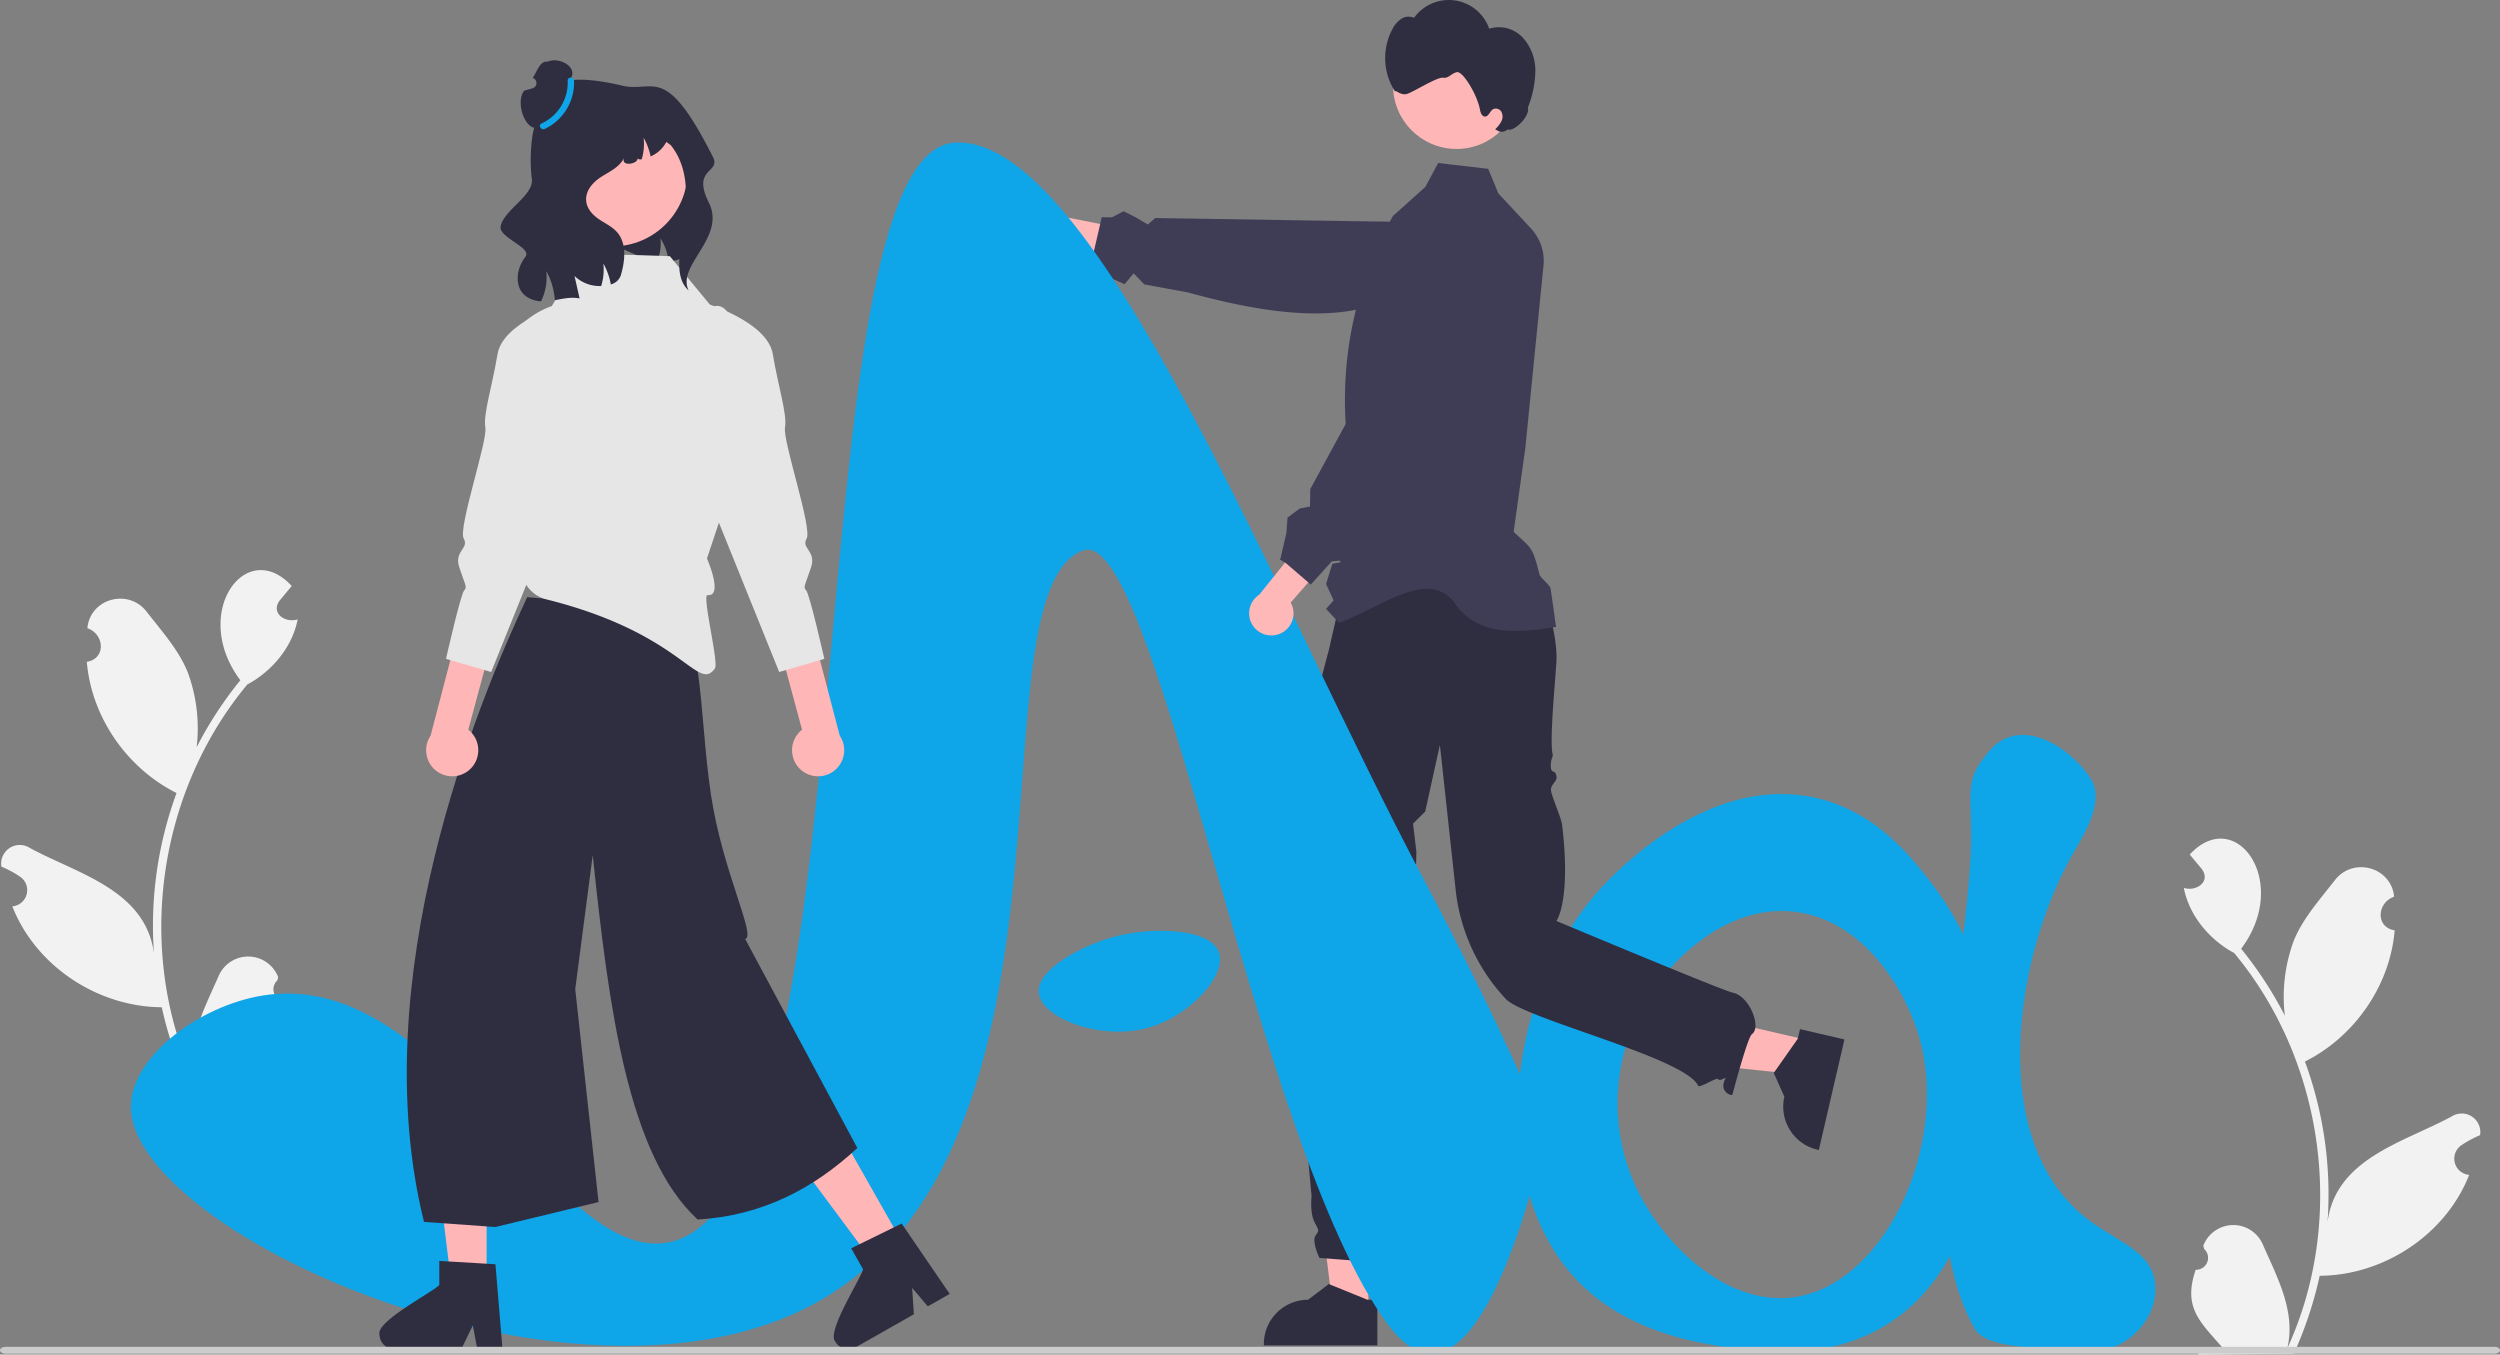 <svg xmlns="http://www.w3.org/2000/svg" data-name="Layer 1" width="744.807" height="403.554" viewBox="0 0 744.807 403.554" xmlns:xlink="http://www.w3.org/1999/xlink"><rect x="0" y="0" width="744.807" height="403.554" fill="#808080" stroke="none"/><path d="M803.29,511.718c-6.06-7.918-16.558-21.634-34.613-25.758-34.017-7.772-63.247,25.724-66.006,28.978-27.525,32.462-31.786,88.612-4.025,115.913,14.229,13.993,33.565,17.157,41.857,18.514,9.741,1.594,32.402,5.302,51.517-8.05,10.264-7.169,15.187-16.24,18.514-22.539C826.142,589.227,828.166,544.22,803.29,511.718ZM761.037,634.806c-19.942,2.06-38.841-16.653-46.604-34.176a59.499,59.499,0,0,1,8.285-61.103c2.879-3.49,18.193-22.052,39.354-19.677,20.812,2.336,33.206,23.345,37.283,37.283C808.589,588.693,789.195,631.897,761.037,634.806Z" transform="translate(-227.597 -248.223)" fill="#0ea5e9"/><polygon points="407.676 390.653 397.189 390.653 392.2 350.202 407.678 350.202 407.676 390.653" fill="#ffb6b6"/><path d="M634.993,635.451l-11.197-4.554-.321-.132-6.182,4.686a13.164,13.164,0,0,0-13.162,13.162v.427H637.944V635.451Z" transform="translate(-227.597 -248.223)" fill="#2f2e41"/><polygon points="538.995 309.986 536.629 320.203 496.095 315.941 499.586 300.861 538.995 309.986" fill="#ffb6b6"/><path d="M763.858,554.828l-.608,2.61-.062.269-6.943,9.875-.211.295,3.166,7.078a13.155,13.155,0,0,0,9.858,15.787l.412.095,7.63-32.938Z" transform="translate(-227.597 -248.223)" fill="#2f2e41"/><path d="M628.16,421.455l57.828,2.024.403-.586s4.933,11.51,4.933,21.375c0,3.28-2.281,24.733-1.122,28.792.144.505-.848,1.742-.523,4.092.211,1.525,1.376.352,1.644,2.466.192,1.517-1.859,2.355-1.644,4.111.234,1.918,3.056,8.13,3.31,10.263,2.704,22.712-1.697,28.614-1.697,28.614s49.458,20.724,52.517,21.353c5.134,1.056,8.6,10.39,5.755,12.332-1.355.924-5.863,18.143-5.863,18.143-.962.174-3.972-1.335-2.054-4.905.353-.657-1.752,1.015-2.102.229-.372-.837-5.642,2.834-6.068,1.906-3.826-8.339-51.701-19.895-57.268-25.829a56.398,56.398,0,0,1-14.868-31.869l-4.769-43.805-4.377,19.855-3.621,3.578.993,8.344-.171,8.099-9.043,33.707s-1.356,62.948.822,64.947c1.18,1.083,6.186,14.418-3.288,15.62l-17.214-1.328s-2.319-4.888-1.16-6.627,1.09-1.265-.325-4.111-.835-7.67-.835-7.67a568.25,568.25,0,0,1-2.664-68.229c.863-37.409,6.092-80.384,6.092-81.259A5.784,5.784,0,0,0,621.3,452.477v-2.361l2.221-8.367Z" transform="translate(-227.597 -248.223)" fill="#2f2e41"/><path d="M691.169,434.982c-14.601,2.525-24.393,1.564-30.418-7.399-7.861-10.01-22.157,1.81-34.219,6.204l-1.431-1.546-2.433-2.623,2.236-2.532-2.236-4.883,1.866-6.026,2.384-.436-.641-5.188-1.003-3.034,2.943-3.231,2.499-8.065-1.8-16.878a112.433,112.433,0,0,1,13.664-66.772l6.832-6.133,2.836-2.549,3.806-7.103,4.02.469,10.885,1.258.37.888,2.672,6.445,9.706,10.426a14.193,14.193,0,0,1,3.735,11.072h0l-.279,2.812-.206,2.022-.97,9.734-3.954,39.766-.296,2.113-3.182,22.863c5.171,4.998,5.486,3.908,7.681,12.704.247.978,3.108,3.157,3.288,4.111C689.78,424.821,691.169,434.982,691.169,434.982Z" transform="translate(-227.597 -248.223)" fill="#3f3d56"/><circle cx="433.926" cy="25.472" r="18.905" fill="#ffb6b6"/><path d="M681.302,259.463a9.748,9.748,0,0,0-10.033-2.692,12.752,12.752,0,0,0-22.392-3.238,3.965,3.965,0,0,0-3.881.357,8.176,8.176,0,0,0-2.612,3.082,18.351,18.351,0,0,0,1.03,18.816c-.74-1.494,1.34,1.079,3.368.405,1.742-.456,8.895-5.043,10.681-4.812,1.785.232,2.364-1.208,4.111-1.644,1.71-.547,6.077,6.524,6.952,11.202.166.887.568,1.988,1.47,2.008,1.111.025,1.443-1.566,2.38-2.163a1.912,1.912,0,0,1,2.539.778,3.116,3.116,0,0,1-.053,2.853,9.21,9.21,0,0,1-1.824,2.326l.485.267a2.532,2.532,0,0,0,3.214-.218c1.806.815,6.717-3.779,6.065-6.559a30.749,30.749,0,0,0,2.214-10.703A14.691,14.691,0,0,0,681.302,259.463Z" transform="translate(-227.597 -248.223)" fill="#2f2e41"/><path d="M535.594,323.168a6.567,6.567,0,0,0,9.998-1.199l40.412,9.671-4.035-11.436-38.652-7.634a6.603,6.603,0,0,0-7.723,10.598Z" transform="translate(-227.597 -248.223)" fill="#ffb8b8"/><path d="M656.329,316.133l-3.237-1.688-14.767-.232-.541-.005-.03.003-11.322-.173-54.67-.857-2.198,1.92-3.38-2.007-3.831-1.942-3.516,1.827-3.007-.047-.458,2.017-.004.007-.013.058-2.036,8.802-.004.007.025,2.076,3.537,3.811,1.875,1.437,3.893,1.722,2.695-3.21,3.161,3.283,12.959,2.386c21.664,5.968,41.612,8.841,56.921,3.324l1.924-.09,15.196-.723a10.528,10.528,0,0,0,9.409-6.929l.004-.007a10.427,10.427,0,0,0,.604-4.15,10.272,10.272,0,0,0-.919-3.747,10.592,10.592,0,0,0-4.71-5.007Z" transform="translate(-227.597 -248.223)" fill="#3f3d56"/><path d="M881.739,626.518a3.564,3.564,0,0,0,2.524-6.201c-.093-.356-.16-.612-.253-.968a9.575,9.575,0,0,1,17.749-.336c4.318,9.846,9.881,20.028,7.267,30.943,17.594-38.227,11.037-85.508-15.81-117.8-7.374-3.971-13.387-11.093-15.014-19.414,3.642,1.195,8.14-1.8,5.374-5.598-1.197-1.45-2.405-2.889-3.602-4.339,13.65-14.818,30.301,8.108,15.31,28.074a114.265,114.265,0,0,1,13.024,19.951,48.043,48.043,0,0,1,2.656-22.342c2.682-6.649,7.775-12.276,12.252-18.044,5.443-7.029,16.813-3.918,17.639,4.928-5.069,1.72-5.659,9.071.166,10.02-1.367,16.483-11.982,31.721-26.732,39.085a114.709,114.709,0,0,1,6.725,47.885c2.435-19.011,22.771-23.812,36.944-31.494a5.549,5.549,0,0,1,8.516,5.54,32.051,32.051,0,0,0-5.589,3.017,4.844,4.844,0,0,0,2.335,8.821c-7.011,17.839-25.462,29.949-44.529,30.064a117.929,117.929,0,0,1-7.701,23.201l-28.298.269c-.104-.313-.199-.637-.293-.951a32.153,32.153,0,0,0,7.826-.541c-7.008-8.139-12.407-12.274-8.483-23.767Z" transform="translate(-227.597 -248.223)" fill="#f2f2f2"/><path d="M312.747,546.518a3.564,3.564,0,0,1-2.524-6.201c.093-.356.16-.612.253-.968a9.575,9.575,0,0,0-17.749-.336c-4.318,9.846-9.881,20.028-7.267,30.943-17.594-38.227-11.037-85.508,15.81-117.8,7.374-3.971,13.387-11.093,15.014-19.414-3.642,1.195-8.14-1.8-5.374-5.598,1.197-1.45,2.405-2.889,3.602-4.339-13.65-14.818-30.301,8.108-15.31,28.074a114.265,114.265,0,0,0-13.024,19.951,48.043,48.043,0,0,0-2.656-22.342c-2.682-6.649-7.775-12.276-12.252-18.044-5.443-7.029-16.813-3.918-17.639,4.928,5.069,1.72,5.659,9.071-.166,10.02,1.367,16.483,11.982,31.721,26.732,39.085a114.71,114.71,0,0,0-6.725,47.885c-2.435-19.011-22.771-23.812-36.944-31.494a5.549,5.549,0,0,0-8.516,5.54,32.051,32.051,0,0,1,5.589,3.017,4.844,4.844,0,0,1-2.335,8.821c7.011,17.839,25.462,29.949,44.529,30.064a117.929,117.929,0,0,0,7.701,23.201l28.298.269c.104-.313.199-.637.293-.951a32.153,32.153,0,0,1-7.826-.541c7.008-8.139,12.407-12.274,8.483-23.767Z" transform="translate(-227.597 -248.223)" fill="#f2f2f2"/><path d="M305.86,544.811c53.169-8.604,86.007,79.177,120.299,73.652,62.847-10.125,36.797-325.074,85.928-327.753,41.88-2.283,95.605,136.698,139.975,220.079,23.322,43.828,36,75,36,75s-19.406,94.168-47,57c-39.419-53.097-69.059-239.039-90.921-230.553-33.476,12.994,4.282,172.867-76.107,222.184-70.217,43.076-207.372-18.127-207.454-56.467C266.548,563.23,286.725,547.908,305.86,544.811Z" transform="translate(-227.597 -248.223)" fill="#0ea5e9"/><path d="M561.354,526.853c-10.835,2.479-25.063,10.144-24.291,17.206.827,7.57,18.904,14.585,33.401,10.121,11.893-3.662,22.715-15.462,20.243-22.267C588.154,524.889,571.89,524.442,561.354,526.853Z" transform="translate(-227.597 -248.223)" fill="#0ea5e9"/><path d="M845.816,501.445c3.497-5.921,8.499-14.698,4.83-20.917-5.009-8.492-20.542-19.814-30.207-8.77-7.346,8.394-5.696,11.75-5.598,24.782.268,35.575-19.872,111.549,1.178,147.702,3.94,6.768,25.719,5.426,34.348,6.267,9.564.933,19.942-8.366,19.351-19.128-.529-9.638-9.586-12.445-18.636-18.784C818.535,589.797,827.706,532.11,845.816,501.445Z" transform="translate(-227.597 -248.223)" fill="#0ea5e9"/><path d="M434.47,297.68q-.33,3.96-.64,7.92a52.441,52.441,0,0,1-1.29,9.18,5.281,5.281,0,0,1-1.05,2.29c-.94,1.07.8,7.33-.49,7.93a12.747,12.747,0,0,1-4.16,1.17c-.06-.44-.14-.88-.23-1.31-.01-.05-.02-.09-.03-.14a16.686,16.686,0,0,0-2.23-5.5,12.816,12.816,0,0,1-.65,5.92c-.11.31-.24.62-.38.93-5.67-.84-10.58-4.67-14.45-4.63a140.97,140.97,0,0,1-4.95-24.13c-.25-2.18-.39-4.6.95-6.33,1.19-1.54,3.22-2.1,5.12-2.51a81.11,81.11,0,0,1,18.9-1.81L417.9,284.1a30.68,30.68,0,0,1,9.18.87c2.95.89,5.74,2.84,6.88,5.71C434.83,292.87,434.65,295.33,434.47,297.68Z" transform="translate(-227.597 -248.223)" fill="#2f2e41"/><polygon points="144.977 381.87 134.398 381.87 129.365 341.065 144.979 341.066 144.977 381.87" fill="#ffb6b6"/><path d="M340.644,645.702a4.5,4.5,0,0,0,4.471,4.48h19.915l.617-1.279,2.817-5.813,1.091,5.813.241,1.279h7.512l-.107-1.288-2.003-24.019-2.62-.161-11.321-.671-2.781-.17v7.172C356.364,633.29,339.803,641.777,340.644,645.702Z" transform="translate(-227.597 -248.223)" fill="#2f2e41"/><polygon points="268.914 370.355 259.713 375.576 235.199 342.569 248.779 334.865 268.914 370.355" fill="#ffb6b6"/><path d="M476.442,647.911a4.478,4.478,0,0,0,6.099,1.69l1.046-.59h.009l16.266-9.237-.519-7.86,4.668,5.508,3.443-1.958,3.085-1.753-2.727-3.988-11.598-16.982-2.361,1.163L483.667,618.902l-2.486,1.225,3.532,6.233C483.989,629.365,473.777,644.906,476.442,647.911Z" transform="translate(-227.597 -248.223)" fill="#2f2e41"/><path d="M425.073,429.794c12.391.445,10.489,29.802,14.357,55.336,3.451,22.78,13.546,42.019,10.17,42.836L483.013,590.236c-13.066,12.136-28.397,20.183-47.559,21.319-20.794-19.108-26.497-63.08-31.271-108.58L398.971,542.933l6.949,63.411-30.741,7.434-21.263-1.519c-18.022-72.693,16.074-154.904,30.753-186.138Z" transform="translate(-227.597 -248.223)" fill="#2f2e41"/><path d="M438.219,414.605l5.629-16.887,4.021-5.629,1.608-16.083c0-43.423-9.686-36.192-9.686-36.192l-12.634-15.272-14.374-.449-11.359-.355L391.981,339.419l0,0a25.279,25.279,0,0,0-16.41,19.06l-2.613,13.58,9.776,29.68-.431-2.205c-4.602,8.495-3.431,9.773.379,16.152l.189,2.303a9.938,9.938,0,0,0,7.533,8.81c40.714,10.147,44.946,27.896,50.18,20.569,1.216-1.703-3.945-22.026-2.185-21.85C443.222,426,438.219,414.605,438.219,414.605Z" transform="translate(-227.597 -248.223)" fill="#e6e6e6"/><path d="M466.08,477.454a7.779,7.779,0,0,1,.46-11.839l-10.088-37.439,9.67-5.336,11.656,44.554a7.768,7.768,0,0,1-11.698,10.06Z" transform="translate(-227.597 -248.223)" fill="#ffb6b6"/><path d="M438.303,338.722s17.953,5.467,19.533,15.012,4.339,17.966,3.626,21.871,8.193,30.037,6.457,33.043,2.933,3.657,1.321,8.584-2.511,5.95-1.488,6.849,5.434,20.438,5.434,20.438l-13.45,3.908L434.961,387.043Z" transform="translate(-227.597 -248.223)" fill="#e6e6e6"/><path d="M367.576,477.454a7.779,7.779,0,0,0-.46-11.839l10.088-37.439L367.535,422.84l-11.656,44.554a7.768,7.768,0,0,0,11.698,10.06Z" transform="translate(-227.597 -248.223)" fill="#ffb6b6"/><path d="M395.354,338.722s-17.953,5.467-19.533,15.012-4.339,17.966-3.626,21.871-8.193,30.037-6.457,33.043-2.933,3.657-1.321,8.584,2.511,5.95,1.488,6.849-5.434,20.438-5.434,20.438l13.45,3.908L398.696,387.043Z" transform="translate(-227.597 -248.223)" fill="#e6e6e6"/><circle cx="182.457" cy="51.034" r="22.38" fill="#ffb6b6"/><path d="M432.76,334.753c-8.44-7.505,5.95-28.942-5.29-43.248l-1.35-1.01a9.531,9.531,0,0,1-4.68,4.326,20.341,20.341,0,0,0-2.09-5.575,16.265,16.265,0,0,1-.57,6.438c-.63.079-1.08-.011-1.24-.295.2,1.737-5.11,2.6-4-.102a.598.598,0,0,1,.03-.079c-1.37,2.759-4.19,4.042-6.64,5.575-2.45,1.521-4.94,4.065-4.7,7.221.2,2.555,2.15,4.462,4.11,5.734,1.96,1.283,4.16,2.282,5.58,4.269,2.39,3.338,1.83,8.232.62,12.296a4.285,4.285,0,0,1-2.96,2.657,20.468,20.468,0,0,0-2.23-6.245,16.405,16.405,0,0,1-.65,6.722,10.774,10.774,0,0,1-7.94-2.997l1.51,6.699c-2.43-.511-4.88.068-7.35.511a21.884,21.884,0,0,0-.31-2.259,20.311,20.311,0,0,0-2.26-6.404,16.369,16.369,0,0,1-1.17,8.141c-.12.295-.25.59-.39.874-3.8-.272-7.59-2.487-6.87-8.243a11.338,11.338,0,0,1,2.24-5.064c1.96-2.748-8.03-5.688-7.42-9.004.91-4.916,10.02-9.265,9.3-14.227-.64-4.496-.515-14.646,1.96-18.144,3.575-5.054-.391-15.509,25.02-9.572C422.473,275.956,425.75,266.683,440,295c2.443,4.855-6.44,3.186-1.22,13.593S429.05,327.248,432.76,334.753Z" transform="translate(-227.597 -248.223)" fill="#2f2e41"/><path d="M227.597,650.502c-.003-.571.738-1.035,1.655-1.036H970.739c.919,0,1.664.464,1.664,1.036s-.745,1.036-1.664,1.036H229.261c-.917.002-1.662-.46-1.664-1.03Z" transform="translate(-227.597 -248.223)" fill="#ccc"/><path d="M608.55,437.162a6.567,6.567,0,0,0,3.576-9.414l27.313-31.315-12.003-1.731L602.744,425.404a6.603,6.603,0,0,0,5.806,11.758Z" transform="translate(-227.597 -248.223)" fill="#ffb8b8"/><path d="M620.505,419.738l3.88-4.281,3.744-.322.255-.319.978-1.248.375-3.477,2.876-.675,6.41-8.187.979-1.629L666.908,368.162l5.489-9.141.863-1.857,2.688-5.782-.354-14.582a10.481,10.481,0,0,0,.328-8.089,10.646,10.646,0,0,0-.543-1.233l-.152-.284a10.582,10.582,0,0,0-1.405-1.941l-.009-.014a10.256,10.256,0,0,0-3.399-2.453,10.474,10.474,0,0,0-3.175-.88,10.609,10.609,0,0,0-7.186,1.807l-3.302,2.283-2.997,2.089-6.861,12.63-.45.823-.016.02-21.127,38.871-6.369,11.721-.971,1.78-.09,5.207-3.063.58-3.616,2.708-.363,4.611-1.701,7.435-.259.419,1.585.939.153.087.289.254,4.034,3.463,2.446,2.106.081.065.636.599Z" transform="translate(-227.597 -248.223)" fill="#3f3d56"/><path d="M388.545,285.98c.05.019.094.038.145.057a2.358,2.358,0,0,0,.295.108,8.133,8.133,0,0,0,1.992.458,7.978,7.978,0,0,0,.874.046,8.228,8.228,0,0,0,1.12-.073,7.919,7.919,0,0,0,1.221-.248,5.814,5.814,0,0,0,.56-.181,8.578,8.578,0,0,0,5.309-5.502l0-.006a3.713,3.713,0,0,0,.108-.377,8.513,8.513,0,0,0,.282-2.169l0-.013a8.513,8.513,0,0,0-1.591-4.978c-.627-.888-1.35-1.037-.944-2.052,1.295-3.24-4.004-5.889-7.133-4.464a3.062,3.062,0,0,0-.34-.013c-2.107-.005-2.888,3.106-4.144,4.857l.036.012a1.616,1.616,0,0,1-.021,3.058q-1.254.409-2.535.722C380.965,278.546,384.192,288.272,388.545,285.98Z" transform="translate(-227.597 -248.223)" fill="#2f2e41"/><path d="M398.613,272.262a15.254,15.254,0,0,1-8.726,14.377c-1.098.497-2.054-1.13-.948-1.631a13.42,13.42,0,0,0,7.787-12.75c-.063-1.213,1.824-1.205,1.887.005Z" transform="translate(-227.597 -248.223)" fill="#0ea5e9"/></svg>